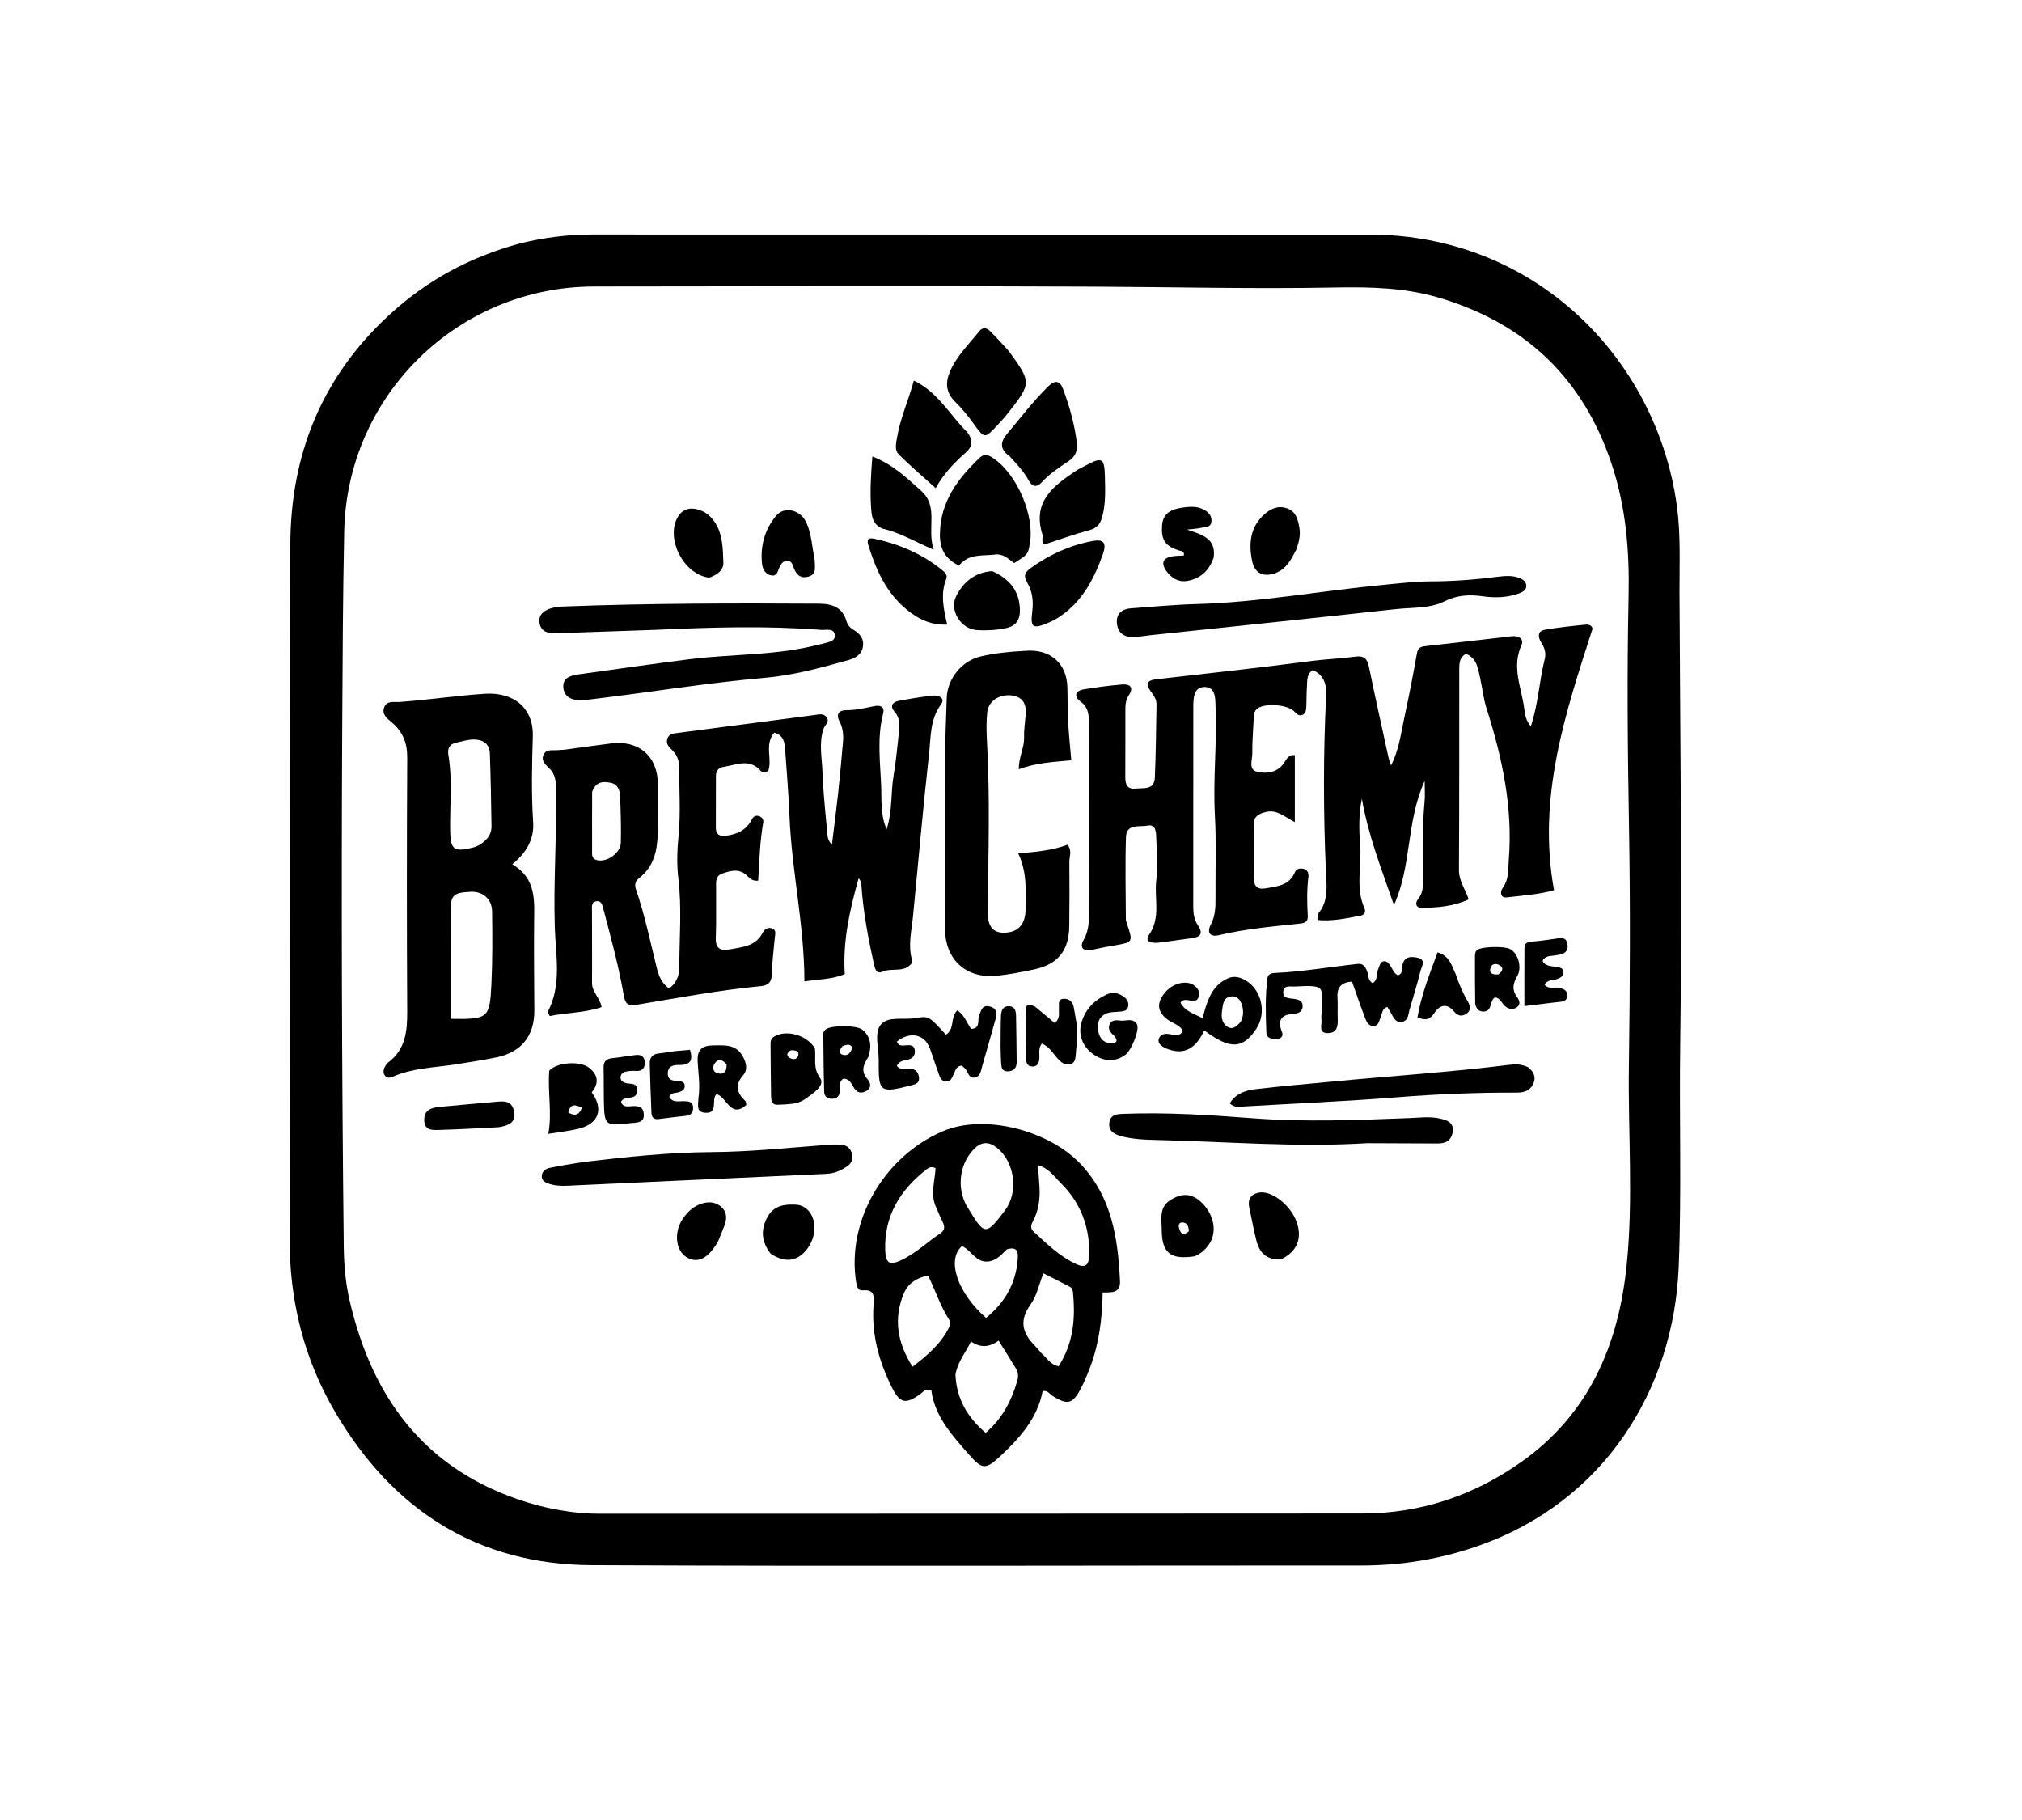 <svg version="1.1" id="Layer_1" xmlns="http://www.w3.org/2000/svg" xmlns:xlink="http://www.w3.org/1999/xlink" x="0px" y="0px"
	 width="100%" viewBox="0 0 800 720" enable-background="new 0 0 800 720" xml:space="preserve">
<path fill="#000000" opacity="1" stroke="none" 
	d="
M205.517,96.347 
	C215.334,93.926 224.876,92.761 234.596,92.765 
	C337.073,92.811 439.55,92.792 542.027,92.821 
	C606.849,92.84 655.332,141.354 663.434,199.956 
	C665.043,211.593 664.436,223.187 664.489,234.835 
	C664.755,294.149 665.603,353.464 664.78,412.774 
	C664.37,442.265 665.363,471.78 664.172,501.232 
	C662.204,549.906 634.563,594.088 585.063,611.49 
	C569.93,616.81 554.545,619.329 538.565,619.321 
	C437.087,619.272 335.607,619.684 234.132,619.19 
	C188.998,618.97 155.499,597.485 132.73,558.853 
	C120.073,537.377 114.477,514.234 114.57,489.223 
	C114.906,397.911 114.455,306.595 114.873,215.283 
	C115.034,179.971 127.142,149.456 153.708,124.861 
	C168.716,110.966 185.693,101.781 205.517,96.347 
M212.869,595.583 
	C220.81,597.571 228.836,598.836 237.059,598.833 
	C337.713,598.797 438.367,598.841 539.021,598.741 
	C561.982,598.718 582.799,591.765 601.635,578.55 
	C628.693,559.568 640.345,532.082 643.578,500.657 
	C646.271,474.467 644.093,448.06 644.468,421.75 
	C644.923,389.775 645.063,357.781 644.493,325.81 
	C643.958,295.822 643.707,265.827 644.349,235.865 
	C644.733,217.974 643.328,200.716 637.691,183.707 
	C626.452,149.791 603.678,128.024 569.567,117.843 
	C555.973,113.786 542.148,113.475 528.046,113.745 
	C496.564,114.348 465.067,113.563 433.578,113.408 
	C367.433,113.082 301.286,113.277 235.14,113.342 
	C181.259,113.395 137.311,156.327 136.189,210.159 
	C135.662,235.439 135.55,260.729 135.41,286.015 
	C135.028,355 135.241,423.983 136.009,492.965 
	C136.089,500.162 136.666,507.277 138.275,514.277 
	C147.668,555.132 170.287,583.983 212.869,595.583 
z"/>
<path fill="#000000" opacity="1" stroke="none" 
	d="
M611.005,261.383 
	C611.99,258.358 611.03,256.165 609.662,253.939 
	C608.473,252.002 608.365,249.662 611.043,249.171 
	C616.425,248.184 621.896,247.647 627.349,247.105 
	C628.606,246.98 630,247.467 630.061,248.802 
	C619.343,282.126 608.144,315.366 614.846,352.165 
	C609.28,353.782 602.677,354.268 596.178,355.013 
	C593.493,355.32 593.412,352.773 594.617,351.119 
	C597.093,347.721 596.643,343.924 596.948,340.117 
	C598.599,319.468 594.374,299.737 588.144,280.251 
	C586.884,276.314 586.479,272.108 585.572,268.051 
	C584.748,264.366 584.319,260.387 579.999,258.668 
	C577.457,260.009 577.349,262.355 577.346,264.689 
	C577.32,291.188 577.385,317.688 577.228,344.186 
	C577.202,348.457 579.661,351.663 581.105,355.799 
	C575.092,358.588 568.844,359.036 562.596,359.172 
	C560.27,359.222 559.715,357.352 561.041,355.708 
	C563.396,352.787 563.063,349.479 563.019,346.171 
	C562.89,336.509 562.71,326.85 563.631,317.205 
	C563.86,314.814 563.665,312.383 563.665,308.937 
	C556.29,325.182 558.577,342.595 551.511,358.031 
	C546.662,344.073 541.346,330.49 538.814,315.989 
	C537.546,322.101 537.661,328.204 538.149,334.232 
	C538.827,342.62 536.179,351.236 539.885,359.422 
	C540.448,360.666 539.774,361.937 538.499,362.183 
	C532.886,363.269 527.263,364.505 521.252,363.974 
	C521.336,362.761 521.129,361.909 521.462,361.519 
	C525.841,356.398 524.83,350.254 524.577,344.38 
	C523.587,321.395 523.536,298.419 524.667,275.44 
	C524.884,271.03 524.071,267.114 519.401,265.092 
	C516.826,266.739 517.251,269.421 517.078,271.82 
	C516.888,274.476 516.963,277.15 516.827,279.812 
	C516.767,280.972 516.555,282.26 515.354,282.795 
	C513.827,283.475 512.952,282.309 511.978,281.359 
	C509.288,278.737 500.837,278.121 497.709,280.16 
	C496.011,281.267 496.09,282.927 496.012,284.58 
	C495.799,289.072 495.398,293.567 495.473,298.054 
	C495.517,300.622 493.732,304.531 497.534,305.357 
	C501.161,306.145 505.221,305.672 507.874,302.045 
	C508.996,300.511 509.728,298.339 512.296,298.774 
	C512.296,307.393 512.296,315.914 512.296,325.237 
	C507.977,322.981 505.144,320.15 500.838,321.228 
	C497.861,321.972 495.952,323.021 495.995,326.397 
	C496.084,333.395 496.091,340.395 496.094,347.394 
	C496.095,350.582 497.468,352.012 500.755,351.435 
	C505.355,350.626 510.139,350.309 512.341,345.051 
	C512.903,343.709 514.331,343.329 515.779,343.722 
	C517.375,344.155 517.836,345.521 517.668,346.859 
	C517.022,352.015 517.11,357.169 517.412,362.33 
	C517.541,364.536 516.323,365.155 514.381,365.363 
	C503.629,366.515 492.85,367.44 482.279,369.949 
	C478.739,370.789 477.394,368.95 479.067,365.752 
	C480.864,362.317 480.937,358.744 480.913,355.062 
	C480.842,344.23 481.258,333.374 480.67,322.571 
	C479.904,308.482 481.488,294.448 480.955,280.382 
	C480.814,276.669 481.192,271.717 476.514,271.783 
	C471.984,271.846 472.131,276.809 472.129,280.515 
	C472.116,306.515 472.127,332.514 472.099,358.513 
	C472.096,361.235 472.396,363.812 473.992,366.131 
	C476.019,369.075 475.169,370.69 471.645,371.127 
	C467.186,371.68 462.749,372.411 458.286,372.925 
	C456.061,373.181 452.61,372.705 454.576,369.891 
	C459.353,363.051 456.642,355.605 457.456,348.511 
	C458.117,342.758 457.655,336.858 457.448,331.032 
	C457.376,328.988 457.201,325.998 454.094,326.61 
	C450.883,327.242 445.666,325.702 445.487,331.173 
	C445.133,341.992 445.4,352.832 445.446,363.663 
	C445.448,364.307 445.732,364.961 445.94,365.591 
	C448.316,372.798 448.315,372.774 440.56,374.083 
	C437.771,374.553 434.991,375.102 432.232,375.727 
	C428.617,376.545 426.968,374.909 428.731,371.837 
	C431.261,367.429 430.835,362.882 430.834,358.258 
	C430.825,334.273 430.788,310.288 430.828,286.302 
	C430.834,282.875 430.69,279.865 427.46,277.502 
	C424.854,275.596 425.31,273.308 428.729,272.732 
	C433.81,271.877 438.934,271.188 444.068,270.777 
	C447.157,270.529 448.663,272.036 446.618,275.05 
	C445.399,276.845 445.255,278.752 445.253,280.761 
	C445.246,289.594 445.271,298.427 445.217,307.26 
	C445.199,310.132 445.809,312.334 449.33,311.969 
	C452.479,311.642 456.701,312.628 456.913,307.646 
	C457.322,298.01 457.407,288.36 457.576,278.715 
	C457.613,276.6 456.371,274.992 455.183,273.346 
	C453.298,270.732 453.735,269.148 457.264,268.746 
	C477.721,266.419 498.193,264.193 518.607,261.525 
	C524.551,260.748 530.522,260.547 536.445,259.751 
	C539.464,259.346 540.952,260.505 541.588,263.624 
	C544.052,275.689 546.745,287.707 549.372,299.738 
	C549.546,300.533 549.883,301.293 550.384,302.784 
	C553.599,296.444 554.266,290.063 555.613,283.917 
	C557.466,275.472 559.081,266.971 560.611,258.461 
	C560.995,256.326 562.064,255.827 563.936,255.62 
	C575.343,254.36 586.74,253.008 598.143,251.707 
	C600.818,251.402 603.099,252.759 601.947,255.282 
	C598.016,263.887 601.943,271.932 603.042,280.166 
	C603.338,282.375 603.525,284.771 605.671,287.359 
	C608.552,278.646 608.959,270.032 611.005,261.383 
z"/>
<path fill="#000000" opacity="1" stroke="none" 
	d="
M223.612,296.558 
	C230,295.702 235.929,294.817 241.879,294.097 
	C252.869,292.767 260.278,299.31 260.28,310.26 
	C260.28,316.758 260.349,323.257 260.219,329.752 
	C260.081,336.614 258.623,343.003 252.755,347.483 
	C251.157,348.703 251.081,350.296 251.66,351.973 
	C255.199,362.221 257.332,372.838 259.955,383.327 
	C260.693,386.273 261.891,388.989 264.694,391.064 
	C267.588,388.972 268.765,386.098 268.77,382.623 
	C268.788,370.961 269.795,359.179 268.409,347.685 
	C267.677,341.608 267.946,336.094 268.511,330.164 
	C269.329,321.579 268.683,312.858 268.762,304.196 
	C268.79,301.19 268.015,298.634 265.759,296.569 
	C264.495,295.412 263.416,294.072 264.047,292.205 
	C264.699,290.279 266.459,290.171 268.133,289.952 
	C286.098,287.603 304.061,285.228 322.03,282.906 
	C323.786,282.679 325.867,282.008 327.109,283.838 
	C328.309,285.607 326.361,286.813 325.845,288.3 
	C323.924,293.833 325.199,299.547 325.393,305.142 
	C325.686,313.613 326.649,322.063 327.398,330.516 
	C327.51,331.768 328.01,332.986 329.143,334.198 
	C329.98,327.336 330.888,320.482 331.633,313.61 
	C332.349,306.998 332.908,300.369 333.514,293.745 
	C333.774,290.891 333.578,288.15 332.19,285.496 
	C330.729,282.703 331.671,280.931 334.958,280.954 
	C338.668,280.979 342.211,280.091 345.804,279.378 
	C347.997,278.943 350.182,279.271 349.4,282.329 
	C346.919,292.041 348.306,301.882 348.664,311.616 
	C348.853,316.769 348.288,322.255 350.789,328.08 
	C353.165,320.642 352.389,313.593 353.549,306.812 
	C354.5,301.252 354.991,295.611 355.624,289.999 
	C355.961,287.014 356.218,284.119 353.897,281.524 
	C352.005,279.409 353.084,277.732 355.615,277.257 
	C360.022,276.43 364.457,275.696 368.911,275.191 
	C371.317,274.918 374.189,276.116 372.269,278.727 
	C367.952,284.602 368.326,291.38 367.611,297.846 
	C365.235,319.348 363.32,340.901 361.237,362.435 
	C360.679,368.205 359.15,373.955 360.848,379.779 
	C360.939,380.089 361.061,380.534 360.918,380.749 
	C358.013,385.112 352.954,382.685 349.135,384.405 
	C346.795,385.459 346.171,383.249 345.745,381.322 
	C343.442,370.913 341.477,360.454 340.789,349.79 
	C340.739,349.021 340.475,348.266 339.693,347.471 
	C336.356,359.625 333.395,371.78 334.237,385.351 
	C329.411,387.44 323.551,387.424 318.261,388.253 
	C318.238,365.823 313.231,344.549 312.366,322.927 
	C312.019,314.279 311.278,305.645 310.683,297.008 
	C310.476,294 310.237,290.959 306.385,289.837 
	C302.298,294.434 305.652,300.233 303.967,304.961 
	C302.806,305.665 301.632,305.694 300.977,304.947 
	C296.46,299.795 291.151,302.715 286.092,303.412 
	C284.189,303.674 283.266,305.107 283.256,306.989 
	C283.22,313.817 283.232,320.646 283.223,327.474 
	C283.22,330.156 284.748,330.93 287.142,330.63 
	C291.48,330.086 295.185,328.519 297.334,324.39 
	C297.907,323.289 298.691,322.454 300.1,322.808 
	C301.433,323.143 302.192,324.183 301.977,325.392 
	C300.618,333.01 300.449,340.758 299.98,348.384 
	C297.153,348.745 296.235,346.808 294.846,345.783 
	C291.827,343.553 288.768,344.568 285.781,345.571 
	C282.878,346.545 283.343,349.217 283.325,351.504 
	C283.272,358.002 283.445,364.505 283.208,370.995 
	C283.053,375.232 284.979,376.264 288.7,375.58 
	C293.758,374.651 299.082,374.397 301.836,368.838 
	C302.504,367.49 304.056,366.637 305.67,367.371 
	C307.244,368.086 306.67,369.596 306.552,370.905 
	C306.117,375.711 305.498,380.515 305.391,385.33 
	C305.319,388.517 303.985,389.84 301.008,390.123 
	C284.428,391.699 268.076,394.824 251.665,397.528 
	C248.206,398.098 247.317,396.777 246.799,393.78 
	C244.815,382.289 241.748,371.043 238.769,359.781 
	C238.347,358.186 238.075,356.143 235.789,356.581 
	C233.83,356.957 234.23,358.927 234.225,360.336 
	C234.195,369.832 234.313,379.329 234.229,388.825 
	C234.197,392.391 237.311,394.612 238.039,398.425 
	C231.122,400.77 224.068,400.574 217.52,401.947 
	C216.986,400.885 216.637,400.49 216.724,400.323 
	C222.386,389.469 219.826,377.791 219.496,366.55 
	C218.967,348.548 220.292,330.603 220.03,312.628 
	C219.983,309.385 219.85,306.36 217.269,303.903 
	C215.869,302.572 214.059,301.059 214.991,298.772 
	C216.049,296.175 218.604,296.96 220.669,296.753 
	C221.497,296.669 222.331,296.651 223.612,296.558 
M234.283,313.232 
	C234.269,320.893 234.222,328.555 234.266,336.217 
	C234.275,337.786 233.884,339.676 236.184,340.272 
	C240.005,341.263 245.512,337.553 245.629,333.419 
	C245.804,327.268 245.576,321.1 245.345,314.945 
	C245.253,312.513 244.347,310.205 241.596,309.673 
	C238.746,309.122 235.863,309.025 234.283,313.232 
z"/>
<path fill="#000000" opacity="1" stroke="none" 
	d="
M416.243,552.105 
	C415.081,551.246 414.535,549.986 412.515,550.315 
	C410.492,561.079 403.438,568.937 395.571,576.248 
	C389.966,581.456 388.528,581.268 383.514,575.577 
	C376.776,567.93 369.856,560.449 368.491,550.058 
	C366.162,549.13 365.26,550.655 364.124,551.478 
	C358.188,555.779 355.965,555.143 352.691,548.487 
	C347.675,538.291 344.77,527.676 345.619,516.204 
	C345.845,513.147 346.179,509.986 341.334,510.47 
	C339.541,510.649 339.018,509.058 338.754,507.41 
	C334.847,483.047 349.69,457.577 372.93,447.561 
	C389.459,440.437 415.076,447.193 427.648,460.598 
	C439.986,473.755 442.287,489.959 443.129,506.801 
	C443.368,511.591 439.806,511.278 436.266,511.3 
	C436.108,521.543 434.884,531.404 431.335,540.82 
	C430.223,543.771 429.011,546.712 427.53,549.49 
	C424.325,555.5 422.325,555.942 416.243,552.105 
M378.025,543.751 
	C378.417,553.265 382.7,560.685 389.983,566.859 
	C396.646,561.139 400.163,554.097 402.469,546.348 
	C402.941,544.761 402.949,543.011 402.028,541.497 
	C399.808,537.849 397.529,534.236 395.106,530.34 
	C391.431,533.06 387.862,533.257 384.162,530.676 
	C382.126,535.052 379.009,538.418 378.025,543.751 
M411.276,469.643 
	C411.546,474.365 410.926,478.909 408.667,483.151 
	C407.942,484.511 407.467,485.878 408.904,487.205 
	C414.025,491.934 419.036,496.854 425.397,499.902 
	C429.379,501.811 430.873,500.714 430.956,496.264 
	C431.162,485.263 427.499,475.726 419.652,467.983 
	C417.079,465.444 414.981,462.114 410.645,460.972 
	C410.875,463.87 411.069,466.307 411.276,469.643 
M370.446,477.769 
	C367.906,472.598 369.931,467.17 370.145,462.128 
	C368.25,461.26 367.274,462.073 366.399,462.759 
	C356.009,470.912 349.727,481.156 350.236,494.816 
	C350.419,499.723 351.957,500.669 356.501,498.561 
	C362.298,495.873 366.857,491.36 372.111,487.869 
	C373.806,486.743 373.858,485.231 372.993,483.504 
	C372.175,481.869 371.474,480.176 370.446,477.769 
M382.439,477.03 
	C382.705,477.453 382.976,477.873 383.235,478.3 
	C389.558,488.764 390.084,488.787 397.567,478.921 
	C403.066,471.671 401.561,459.72 394.407,454.051 
	C391.579,451.81 388.728,451.456 385.871,454.088 
	C379.893,459.595 378.207,469.328 382.439,477.03 
M412.098,535.393 
	C414.197,537.112 415.521,539.879 418.816,540.488 
	C424.818,531.259 425.564,521.198 424.461,510.789 
	C424.399,510.204 423.957,509.422 423.464,509.158 
	C420.039,507.327 416.554,505.609 412.821,503.72 
	C411.055,508.187 410.185,512.686 407.749,516.051 
	C403.233,522.289 404.385,527.267 409.332,532.24 
	C410.149,533.061 410.852,533.997 412.098,535.393 
M367.185,504.616 
	C362.887,505.428 359.315,507.614 357.633,511.605 
	C353.381,521.697 355.033,531.256 361.05,540.686 
	C366.852,536.19 372.108,531.802 375.331,525.405 
	C376.02,524.038 376.076,522.925 375.292,521.703 
	C371.96,516.506 370.162,510.617 367.185,504.616 
M398.323,494.26 
	C396.226,496.419 394.158,498.725 390.951,499.064 
	C386.081,499.578 384.289,494.535 380.593,492.968 
	C374.294,498.511 379.048,511.724 390.142,521.357 
	C397.394,515.437 401.87,507.958 402.615,498.529 
	C402.79,496.32 403.249,492.763 398.323,494.26 
z"/>
<path fill="#000000" opacity="1" stroke="none" 
	d="
M179.94,421.139 
	C171.453,422.38 163.206,422.547 155.576,425.888 
	C154.489,426.365 153.228,426.701 152.356,425.594 
	C151.435,424.425 151.671,423.07 152.384,421.843 
	C152.715,421.274 153.105,420.673 153.619,420.288 
	C160.434,415.178 161.155,408.001 161.113,400.184 
	C160.933,366.693 160.929,333.2 161.12,299.71 
	C161.153,293.853 159.31,289.394 154.935,285.725 
	C153.164,284.241 151.012,282.654 151.98,279.922 
	C153.013,277.009 155.84,277.862 158.033,277.708 
	C169.324,276.91 180.517,275.193 191.828,274.456 
	C203.205,273.714 211.161,280.069 210.808,291.367 
	C210.454,302.694 210.197,313.991 210.943,325.314 
	C211.375,331.865 208.41,337.211 202.682,341.914 
	C212.245,347.559 211.409,356.258 211.325,364.832 
	C211.212,376.493 211.358,388.158 211.407,399.821 
	C211.448,409.691 206.349,416.192 196.613,418.258 
	C191.243,419.397 185.793,420.158 179.94,421.139 
M178.258,383.5 
	C178.258,390.036 178.258,396.572 178.258,403.054 
	C193.128,403.29 193.778,402.911 194.423,389.411 
	C194.882,379.793 194.817,370.14 194.693,360.507 
	C194.63,355.615 190.923,352.549 186.173,352.792 
	C179.304,353.143 178.282,354.164 178.288,360.565 
	C178.294,367.877 178.274,375.189 178.258,383.5 
M192.536,331.939 
	C193.835,330.517 194.492,328.75 194.466,326.917 
	C194.329,317.277 194.154,307.637 193.805,298.003 
	C193.663,294.088 190.861,292.523 187.367,292.549 
	C185.08,292.565 182.794,293.32 180.518,293.794 
	C177.903,294.34 176.973,296.077 177.392,298.582 
	C179.051,308.502 177.962,318.49 178.103,328.444 
	C178.211,335.997 179.463,337.17 186.852,335.364 
	C188.827,334.881 190.584,333.968 192.536,331.939 
z"/>
<path fill="#000000" opacity="1" stroke="none" 
	d="
M405.363,257.491 
	C415.545,256.524 422.168,262.431 422.316,272.134 
	C422.388,276.797 422.401,281.466 422.648,286.121 
	C422.894,290.752 423.4,295.369 423.858,300.785 
	C417.029,301.418 410.16,301.695 403.081,304.327 
	C403.062,299.36 405.299,295.798 405.172,291.831 
	C405.077,288.855 405.557,285.859 405.805,282.874 
	C406.157,278.632 404.796,275.614 400.122,275.107 
	C395.285,274.582 391.041,277.398 390.59,281.837 
	C390.204,285.63 390.286,289.501 390.496,293.319 
	C391.711,315.472 391.091,337.628 390.733,359.783 
	C390.631,366.109 392.463,368.959 397.119,368.975 
	C402.675,368.995 405.741,365.795 405.76,359.74 
	C405.782,352.474 406.447,345.139 402.856,337.573 
	C410.118,337.044 416.463,336.369 422.349,334.182 
	C424.295,336.593 423.078,338.779 423.093,340.833 
	C423.154,349.331 423.163,357.83 423.058,366.327 
	C422.936,376.119 418.568,381.522 409.013,383.537 
	C403.969,384.601 398.872,385.622 393.747,386.045 
	C382.072,387.009 373.976,379.492 373.92,367.68 
	C373.813,345.185 373.84,322.688 373.93,300.192 
	C373.962,292.202 374.311,284.212 374.565,276.223 
	C374.812,268.478 380.488,261.421 388.106,259.665 
	C393.627,258.392 399.267,257.791 405.363,257.491 
z"/>
<path fill="#000000" opacity="1" stroke="none" 
	d="
M258.986,249.179 
	C246.342,249.612 234.191,250.045 222.039,250.44 
	C220.386,250.494 218.691,250.555 217.078,250.265 
	C214.874,249.869 213.646,248.314 213.418,246.083 
	C213.21,244.038 214.155,242.521 215.893,241.546 
	C218.132,240.291 220.627,240.015 223.136,239.921 
	C256.774,238.652 290.426,238.614 324.08,238.817 
	C329.15,238.847 333.322,240.201 334.895,245.704 
	C335.325,247.209 336.262,248.318 337.632,249.12 
	C340.273,250.668 342.033,252.822 341.363,256.073 
	C340.695,259.308 337.989,260.511 335.221,261.272 
	C324.621,264.185 313.971,267.153 303.013,268.107 
	C279.446,270.157 256.12,274.035 232.652,276.81 
	C231.66,276.928 230.66,277.172 229.676,277.12 
	C226.249,276.941 223.177,275.794 222.871,271.934 
	C222.583,268.296 225.532,267.264 228.498,266.85 
	C243.333,264.779 258.161,262.637 273.023,260.768 
	C290.008,258.632 307.325,259.404 324.053,254.971 
	C324.535,254.844 325.053,254.835 325.521,254.674 
	C327.495,253.994 330.572,253.885 330.292,251.231 
	C329.984,248.315 326.854,249.338 324.881,249.184 
	C303.083,247.482 281.279,248.162 258.986,249.179 
z"/>
<path fill="#000000" opacity="1" stroke="none" 
	d="
M455.161,251.29 
	C452.568,251.571 450.424,251.988 448.272,252.031 
	C444.541,252.106 442.16,250.117 441.886,246.438 
	C441.616,242.823 443.858,240.919 447.362,240.664 
	C455.987,240.035 464.611,239.201 473.25,238.971 
	C498.256,238.305 522.839,233.687 547.661,231.339 
	C553.787,230.759 559.93,230.007 566.067,229.994 
	C575.248,229.975 584.34,229.24 593.424,228.073 
	C595.731,227.776 598.08,227.701 600.365,228.382 
	C602.03,228.879 603.685,229.676 603.863,231.527 
	C604.059,233.559 602.189,234.332 600.667,234.865 
	C596.176,236.438 591.466,236.561 586.841,235.916 
	C581.469,235.167 576.652,235.329 571.464,237.912 
	C565.672,240.796 558.78,240.26 552.35,240.963 
	C520.112,244.487 487.855,247.843 455.161,251.29 
z"/>
<path fill="#000000" opacity="1" stroke="none" 
	d="
M541,452.249 
	C513.014,453.967 485.586,451.645 458.135,451.001 
	C453.162,450.885 448.131,450.743 443.281,449.383 
	C440.722,448.666 438.52,447.326 438.894,444.209 
	C439.291,440.908 441.895,440.738 444.528,440.637 
	C461.505,439.989 478.376,441.058 495.321,442.363 
	C516.066,443.961 536.944,443.117 557.758,442.311 
	C561.751,442.156 565.746,441.609 569.7,442.495 
	C572.373,443.094 575.139,443.925 574.791,447.489 
	C574.462,450.854 572.3,452.381 568.967,452.364 
	C559.811,452.317 550.655,452.286 541,452.249 
z"/>
<path fill="#000000" opacity="1" stroke="none" 
	d="
M230.793,459.694 
	C247.943,457.672 264.657,455.884 281.513,455.778 
	C296.845,455.681 312.09,454.063 327.361,452.905 
	C329.343,452.755 331.369,452.702 333.333,452.941 
	C335.313,453.181 336.604,454.563 337.092,456.499 
	C337.587,458.465 336.976,460.109 335.294,461.31 
	C332.804,463.088 330.116,464.231 326.988,464.373 
	C293.883,465.881 260.779,467.438 227.673,468.933 
	C224.36,469.083 221.006,469.433 217.733,468.455 
	C216.092,467.964 214.343,467.372 214.348,465.344 
	C214.353,463.422 215.909,462.339 217.573,461.992 
	C221.804,461.108 226.086,460.464 230.793,459.694 
z"/>
<path fill="#000000" opacity="1" stroke="none" 
	d="
M394.498,219.296 
	C389.014,220.086 383.297,218.731 379.431,223.789 
	C374.147,221.106 371.776,217.487 371.878,211.195 
	C372.087,198.332 378.955,189.433 387.506,181.167 
	C389.093,179.632 390.544,179.715 392.385,180.874 
	C402.248,187.084 409.625,203.98 407.386,215.492 
	C406.634,219.357 406.634,219.357 401.252,222.746 
	C399.282,221.446 397.605,219.395 394.498,219.296 
z"/>
<path fill="#000000" opacity="1" stroke="none" 
	d="
M604.583,422.198 
	C606.931,424.08 607.754,426.143 606.699,428.62 
	C605.484,431.473 602.978,432.252 600.146,432.243 
	C584.327,432.189 568.553,432.827 552.768,434.082 
	C532.533,435.691 512.238,436.55 491.969,437.739 
	C490.168,437.845 488.322,438.228 486.548,436.491 
	C488.874,432.665 492.669,431.377 496.524,430.913 
	C506.596,429.698 516.716,428.869 526.818,427.906 
	C550.34,425.665 573.931,424.155 597.387,421.223 
	C599.747,420.928 602.037,420.978 604.583,422.198 
z"/>
<path fill="#000000" opacity="1" stroke="none" 
	d="
M522.94,399.993 
	C522.886,390.707 525.236,389.507 512.381,390.27 
	C510.549,390.379 507.753,389.55 507.71,392.522 
	C507.671,395.294 510.446,394.837 512.303,395.201 
	C513.849,395.503 515.314,395.897 515.393,397.827 
	C515.48,399.954 514.004,400.884 512.246,400.991 
	C507.25,401.292 505.134,403.241 507.246,408.376 
	C507.879,409.916 506.782,410.922 505.18,411.017 
	C503.25,411.131 501.136,410.855 501.038,408.485 
	C500.744,401.34 500.569,394.178 501.435,387.052 
	C501.628,385.462 502.821,384.974 504.319,384.906 
	C515.375,384.404 526.279,382.504 537.261,381.312 
	C539.319,381.089 540.179,382.498 540.862,384.126 
	C541.531,385.723 541.086,387.845 543.086,388.926 
	C545.347,387.571 544.441,384.988 545.37,383.146 
	C545.953,381.992 545.968,380.388 547.677,380.29 
	C549.026,380.213 549.628,381.363 550.269,382.345 
	C551.071,383.576 551.548,385.069 553.071,385.833 
	C554.996,385.273 554.611,383.522 554.812,382.168 
	C555.378,378.359 558.164,378.286 560.837,378.877 
	C564.371,379.657 562.481,382.309 562.018,384.129 
	C560.707,389.277 559.174,394.37 557.677,399.47 
	C557.134,401.316 557.215,403.777 554.741,404.232 
	C551.952,404.744 551.255,402.236 550.156,400.436 
	C549.736,399.748 549.317,399.06 548.874,398.333 
	C546.743,399.067 546.901,400.976 546.26,402.383 
	C545.599,403.833 545.508,405.937 543.337,405.909 
	C541.37,405.883 540.6,404.082 540.023,402.568 
	C538.257,397.93 536.663,393.225 534.92,388.314 
	C530.898,388.61 528.895,390.412 529.171,394.596 
	C529.357,397.414 529.154,400.255 529.263,403.081 
	C529.376,406.018 528.967,408.721 525.336,408.71 
	C521.421,408.698 523.108,405.467 522.829,403.46 
	C522.694,402.486 522.879,401.468 522.94,399.993 
z"/>
<path fill="#000000" opacity="1" stroke="none" 
	d="
M384.208,407.044 
	C388.073,406.913 386.62,403.574 387.403,401.658 
	C388.294,399.476 388.727,397.38 391.703,398.197 
	C394.554,398.98 394.48,401.075 393.823,403.386 
	C392.093,409.467 390.442,415.571 388.645,421.632 
	C388.101,423.466 387.984,425.963 385.54,426.303 
	C383.202,426.627 383.038,424.008 381.848,422.753 
	C381.408,422.289 380.893,421.894 380.527,421.57 
	C378.374,421.724 378.066,423.362 377.445,424.672 
	C376.735,426.17 376.245,428.043 374.138,427.847 
	C372.118,427.658 371.752,425.708 371.189,424.196 
	C370.026,421.077 369.079,417.879 367.908,414.764 
	C365.772,409.084 360.048,407.914 354.841,412.053 
	C355.493,414.036 357.154,413.606 358.577,413.52 
	C360.199,413.423 361.717,413.436 361.938,415.489 
	C362.142,417.389 361.266,418.726 359.346,419.17 
	C357.608,419.571 355.714,419.643 354.835,421.673 
	C356.363,423.608 358.341,422.588 360.031,422.741 
	C362.27,422.943 363.343,424.169 363.594,426.206 
	C363.862,428.373 362.428,428.898 360.604,429.359 
	C347.997,432.543 347.556,432.282 347.66,419.302 
	C347.698,414.502 345.732,408.538 348.599,405.216 
	C351.453,401.907 357.658,403.586 362.354,402.757 
	C367.595,401.832 367.644,402.112 374.229,409.323 
	C377.867,407.217 375.857,402.393 378.748,399.711 
	C381.492,401.42 382.405,404.396 384.208,407.044 
z"/>
<path fill="#000000" opacity="1" stroke="none" 
	d="
M399.16,138.907 
	C408.143,151.32 408.15,151.541 398.894,163.324 
	C397.565,165.016 396.11,166.615 394.639,168.188 
	C389.481,173.703 389.555,173.629 384.938,167.236 
	C382.81,164.29 380.461,161.447 377.871,158.904 
	C374.24,155.34 373.967,151.376 375.818,147.056 
	C378.481,140.839 383.344,136.174 387.484,131.006 
	C388.885,129.256 390.457,129.738 391.767,131.042 
	C394.232,133.496 396.569,136.08 399.16,138.907 
z"/>
<path fill="#000000" opacity="1" stroke="none" 
	d="
M399.454,180.496 
	C395.389,177.635 395.776,174.804 398.505,171.559 
	C403.845,165.211 408.856,158.588 414.816,152.771 
	C417.586,150.069 419.46,150.756 420.676,154.088 
	C423.186,160.965 425.21,167.97 426.059,175.28 
	C426.425,178.425 425.362,180.741 422.717,182.482 
	C418.972,184.946 415.238,187.445 412.18,190.788 
	C410.159,192.997 408.333,192.553 407.046,190.138 
	C405.139,186.559 402.354,183.717 399.454,180.496 
z"/>
<path fill="#000000" opacity="1" stroke="none" 
	d="
M382.861,171.19 
	C385.05,174.23 384.75,176.699 382.197,178.942 
	C377.698,182.893 373.54,187.152 370.191,193.117 
	C365.068,188.478 360.078,184.267 355.5,179.649 
	C353.834,177.969 354.567,175.173 354.945,172.9 
	C356.175,165.512 359.342,158.715 361.562,150.555 
	C371.223,155.241 375.854,164.254 382.861,171.19 
z"/>
<path fill="#000000" opacity="1" stroke="none" 
	d="
M460.783,414.509 
	C459.071,413.522 457.857,412.471 458.57,410.745 
	C459.347,408.862 461.147,408.86 462.85,409.124 
	C464.615,409.398 466.445,410.318 468.055,407.929 
	C466.778,405.322 463.69,404.799 461.613,403.094 
	C457.904,400.047 457.559,396.887 460.779,392.838 
	C463.946,388.854 469.626,387.51 472.697,390.006 
	C474.122,391.164 474.805,392.629 474.236,394.406 
	C473.61,396.361 471.981,396.001 470.489,395.748 
	C469.335,395.552 468.182,395.248 467.048,396.643 
	C468.804,400.04 472.299,400.998 475.8,402.792 
	C477.54,396.22 479.266,389.841 485.958,386.969 
	C488.193,386.01 490.526,386.524 492.67,387.746 
	C499.115,391.419 501.246,400.594 497.1,406.923 
	C491.785,415.037 486.634,415.301 476.464,407.62 
	C473.379,414.26 468.814,418.132 460.783,414.509 
M490.914,404.187 
	C492.032,401.996 492.043,399.664 491.329,397.432 
	C490.616,395.201 489.033,393.621 486.463,394.32 
	C483.867,395.025 483.886,397.56 483.543,399.6 
	C483.119,402.117 483.302,404.736 485.721,406.246 
	C487.588,407.413 489.173,406.228 490.914,404.187 
z"/>
<path fill="#000000" opacity="1" stroke="none" 
	d="
M436.399,219.109 
	C432.699,229.54 427.783,238.638 418.389,244.516 
	C417.128,245.304 415.77,245.967 414.394,246.535 
	C408.631,248.913 407.628,248.177 408.402,242.02 
	C408.916,237.933 408.511,233.965 406.408,230.451 
	C404.829,227.812 405.498,226.38 407.788,224.727 
	C415.179,219.394 423.231,215.739 432.216,214.04 
	C436.507,213.229 437.926,214.552 436.399,219.109 
z"/>
<path fill="#000000" opacity="1" stroke="none" 
	d="
M343.721,216.212 
	C342.765,213.642 343.381,212.591 345.828,213.11 
	C355.747,215.214 364.85,219.11 372.775,225.536 
	C373.826,226.388 374.961,227.515 374.403,228.924 
	C372.08,234.801 373.214,240.649 374.767,247.082 
	C368.094,247.389 363.107,244.761 358.59,241.033 
	C350.827,234.626 346.802,225.911 343.721,216.212 
z"/>
<path fill="#000000" opacity="1" stroke="none" 
	d="
M412.473,211.577 
	C408.31,198.482 416.695,192.327 425.468,186.402 
	C426.701,185.569 428.074,184.939 429.391,184.231 
	C436.175,180.584 436.993,181.085 437.169,189.044 
	C437.283,194.193 437.473,199.336 436.11,204.401 
	C435.362,207.184 434.089,208.924 431.014,209.742 
	C424.963,211.352 419.058,213.513 413.249,215.395 
	C411.838,214.281 412.636,213.047 412.473,211.577 
z"/>
<path fill="#000000" opacity="1" stroke="none" 
	d="
M349.063,209.107 
	C345.002,207.305 344.867,203.923 344.632,200.571 
	C344.181,194.146 344.594,187.766 345.148,180.589 
	C353.204,183.707 358.753,189.068 364.461,194.175 
	C371.52,200.489 366.597,208.945 369.415,217.477 
	C361.897,214.257 356.058,210.688 349.063,209.107 
z"/>
<path fill="#000000" opacity="1" stroke="none" 
	d="
M392.575,225.937 
	C399.594,229.061 403.469,234.042 403.531,241.489 
	C403.561,245.177 402,247.683 397.927,248.516 
	C394.125,249.294 390.341,249.493 386.538,249.277 
	C380.242,248.921 375.438,241.427 378.337,235.78 
	C381.129,230.344 385.6,226.391 392.575,225.937 
z"/>
<path fill="#000000" opacity="1" stroke="none" 
	d="
M480.184,220.591 
	C478.318,225.957 474.764,228.991 469.617,229.828 
	C466.193,230.385 463.466,228.654 461.496,225.927 
	C459.204,222.754 460.168,220.583 464.029,220.053 
	C465.481,219.854 466.961,219.855 468.391,219.767 
	C468.655,217.982 467.363,218.047 466.532,217.782 
	C460.989,216.015 459.405,213.658 459.766,207.973 
	C460.093,202.816 463.713,201.392 467.886,200.807 
	C470.662,200.419 473.553,200.158 476.205,201.575 
	C478.067,202.57 479.508,203.965 479.306,206.266 
	C479.077,208.88 476.759,208.451 475.1,208.838 
	C473.816,209.137 472.474,209.184 469.584,209.533 
	C475.957,211.52 481.213,213.227 480.184,220.591 
z"/>
<path fill="#000000" opacity="1" stroke="none" 
	d="
M322.413,414.696 
	C322.926,418.858 321.521,422.414 324.488,426.51 
	C326.642,429.484 321.329,432.807 318.388,434.886 
	C315.374,437.015 311.404,436.823 307.749,437.036 
	C305.385,437.174 305.111,435.353 305.081,433.65 
	C304.961,426.827 304.921,420.003 304.871,413.179 
	C304.862,412.004 304.988,410.903 306.173,410.162 
	C310.914,407.2 319.059,409.282 322.413,414.696 
M312.886,415.494 
	C311.527,416.333 310.799,417.461 312.447,418.509 
	C313.566,419.221 315.274,419.296 315.795,417.693 
	C316.346,415.994 315.058,415.391 312.886,415.494 
z"/>
<path fill="#000000" opacity="1" stroke="none" 
	d="
M217.32,423.559 
	C220.471,420.156 229.446,419.649 232.968,422.348 
	C236.681,425.195 237.09,428.546 234.095,432.143 
	C239.033,438.855 236.835,444.707 228.629,446.612 
	C225.12,447.427 221.51,447.811 216.955,448.552 
	C218.478,440.055 216.627,432.059 217.32,423.559 
M224.832,440.107 
	C227.201,441.475 229.072,441.413 230.236,438.183 
	C227.795,437.155 225.745,436.223 224.832,440.107 
z"/>
<path fill="#000000" opacity="1" stroke="none" 
	d="
M322.336,221.554 
	C322.322,224.352 323.26,227.2 319.814,228.121 
	C316.505,229.005 314.917,227.104 313.916,224.287 
	C313.474,223.044 312.969,221.665 311.243,221.836 
	C309.743,221.984 309.02,223.125 308.415,224.358 
	C307.718,225.779 307.528,227.991 305.335,227.649 
	C302.918,227.273 301.709,225.234 301.483,222.988 
	C300.773,215.915 302.579,209.391 307.135,203.975 
	C310.372,200.128 316.726,201.68 319.004,206.657 
	C321.097,211.231 321.288,216.297 322.336,221.554 
z"/>
<path fill="#000000" opacity="1" stroke="none" 
	d="
M280.593,228.527 
	C270.44,227.295 263.275,213.077 268.125,204.588 
	C269.73,201.779 272.203,200.769 275.307,201.368 
	C278.784,202.039 281.307,204.105 283.123,207.08 
	C286.02,211.825 285.987,217.233 286.206,222.468 
	C286.337,225.607 283.791,227.384 280.593,228.527 
z"/>
<path fill="#000000" opacity="1" stroke="none" 
	d="
M343.598,418.058 
	C341.537,421.222 340.5,423.913 343.246,426.947 
	C344.528,428.364 344.909,430.408 342.708,431.62 
	C340.643,432.758 338.91,432.285 337.707,430.084 
	C336.84,428.498 335.957,426.811 333.746,426.721 
	C331.669,427.916 332.464,429.969 332.295,431.667 
	C332.12,433.424 331.379,434.498 329.6,434.66 
	C327.648,434.837 326.143,433.942 326.085,431.983 
	C325.856,424.334 325.817,416.679 325.731,409.026 
	C325.721,408.134 326.224,407.504 327.004,407.039 
	C329.523,405.539 338.979,405.588 341.106,407.306 
	C344.521,410.066 344.974,413.694 343.598,418.058 
M333.385,413.814 
	C332.281,415.08 331.516,416.786 333.583,417.323 
	C335.514,417.825 336.85,416.269 337.146,414.248 
	C336.254,412.862 335.087,413.266 333.385,413.814 
z"/>
<path fill="#000000" opacity="1" stroke="none" 
	d="
M512.873,217.438 
	C510.83,221.34 509.018,224.936 504.964,226.563 
	C500.099,228.514 496.468,227.026 495.415,221.968 
	C494.007,215.199 494.556,208.633 500.137,203.563 
	C502.725,201.211 505.736,199.853 509.292,201.128 
	C512.81,202.389 513.523,205.61 514.089,208.741 
	C514.603,211.584 513.973,214.372 512.873,217.438 
z"/>
<path fill="#000000" opacity="1" stroke="none" 
	d="
M472.718,496.99 
	C463.072,498.488 459.641,495.668 459.632,486.323 
	C459.627,482.15 458.473,477.551 463.185,474.664 
	C468.051,471.682 472.106,472.133 476.059,476.391 
	C480.703,481.392 481.529,488.134 478.013,492.756 
	C476.693,494.491 475.085,495.929 472.718,496.99 
M470.357,487.1 
	C470.324,485.319 469.854,483.704 467.784,483.595 
	C466.568,483.531 466.161,484.712 466.47,485.733 
	C467.004,487.494 467.648,489.406 470.357,487.1 
z"/>
<path fill="#000000" opacity="1" stroke="none" 
	d="
M409.571,398.276 
	C412.369,400.57 414.853,402.669 417.292,404.729 
	C419.586,402.874 418.827,400.754 418.962,398.855 
	C419.074,397.294 418.367,395.202 420.949,395.116 
	C423.057,395.045 424.49,396.448 424.804,398.369 
	C425.442,402.279 426.484,406.161 426.164,410.188 
	C425.98,412.506 425.879,414.832 425.627,417.142 
	C425.451,418.763 425.434,420.598 423.278,421.043 
	C421.434,421.424 420.124,420.49 418.9,419.241 
	C416.766,417.062 415.357,414.067 412.179,412.861 
	C410.543,414.994 411.508,417.244 411.172,419.296 
	C410.932,420.766 410.321,421.83 408.708,421.921 
	C407.082,422.012 406.08,420.996 406.045,419.559 
	C405.878,412.76 405.724,405.954 405.881,399.158 
	C405.934,396.901 407.778,397.386 409.571,398.276 
z"/>
<path fill="#000000" opacity="1" stroke="none" 
	d="
M506.702,498.244 
	C501.081,498.519 498.318,495.549 497.125,490.916 
	C496.013,486.595 495.245,482.186 494.284,477.824 
	C493.594,474.692 494.653,472.582 497.836,471.85 
	C502.873,470.692 510.551,476.58 512.997,483.383 
	C515.331,489.874 513.195,495.247 506.702,498.244 
z"/>
<path fill="#000000" opacity="1" stroke="none" 
	d="
M276.349,434.317 
	C277.095,429.222 276.249,424.589 276.026,419.949 
	C275.816,415.578 277.389,413.646 282.028,413.576 
	C286.842,413.503 291.395,413.021 294.07,418.259 
	C295.317,420.7 295.859,423.269 294.082,425.297 
	C290.663,429.2 291.488,432.37 294.894,435.564 
	C295.186,435.838 295.133,436.479 295.282,437.128 
	C288.933,442.682 287.535,433.747 283.461,432.855 
	C281.205,435.056 284.519,440.715 278.825,440.197 
	C275.345,439.88 276.261,436.981 276.349,434.317 
M287.481,421.077 
	C285.997,419.274 284.252,418.504 282.723,420.764 
	C281.897,421.983 281.908,423.915 283.684,424.508 
	C285.892,425.245 287.586,424.484 287.481,421.077 
z"/>
<path fill="#000000" opacity="1" stroke="none" 
	d="
M304.943,496.008 
	C301.123,491.156 300.95,486.308 303.71,481.353 
	C306.162,476.949 310.344,476.333 314.865,476.574 
	C317.184,476.697 318.974,477.708 320.336,479.535 
	C323.47,483.739 322.671,490.55 318.522,495.091 
	C314.858,499.103 310.356,499.507 304.943,496.008 
z"/>
<path fill="#000000" opacity="1" stroke="none" 
	d="
M583.669,397.253 
	C583.578,390.704 583.542,384.559 583.567,378.414 
	C583.57,377.626 583.669,376.678 584.105,376.084 
	C585.31,374.442 595.251,374.118 597.631,375.526 
	C600.659,377.319 602.286,382.713 600.266,386.199 
	C598.56,389.142 598.124,391.587 600.205,394.421 
	C601.074,395.604 601.815,397.26 600.216,398.427 
	C598.526,399.661 596.747,399.269 595.252,397.838 
	C594.092,396.728 593.601,394.883 591.554,394.554 
	C589.203,395.689 590.66,400.097 586.952,400.17 
	C585.146,400.206 584.203,399.272 583.669,397.253 
M592.836,385.48 
	C594.323,384.329 595.29,383 593.109,381.747 
	C591.947,381.08 590.358,381.204 589.796,382.694 
	C589.011,384.772 590.13,385.712 592.836,385.48 
z"/>
<path fill="#000000" opacity="1" stroke="none" 
	d="
M441.143,410.091 
	C439.495,408.6 438.104,407.235 439.039,405.165 
	C439.911,403.235 441.886,403.617 443.446,403.766 
	C445.613,403.974 448.316,402.585 449.814,405.179 
	C450.992,407.219 447.733,415.416 445.238,417.293 
	C441.481,420.118 436.907,420.073 432.71,417.17 
	C428.351,414.154 426.454,409.426 427.88,404.549 
	C429.421,399.279 432.931,395.672 437.888,393.41 
	C439.861,392.509 441.763,392.655 443.628,393.686 
	C445.329,394.627 446.694,395.914 446.387,398.003 
	C446.064,400.193 444.132,400.075 442.486,400.249 
	C441.003,400.406 439.421,400.317 438.063,400.822 
	C434.65,402.094 433.891,404.975 434.568,408.171 
	C435.122,410.787 436.685,412.726 439.727,412.652 
	C441.208,412.616 442.602,412.36 441.143,410.091 
z"/>
<path fill="#000000" opacity="1" stroke="none" 
	d="
M612.613,378.298 
	C609.981,379.273 609.639,380.527 611.914,381.703 
	C613.049,382.289 614.491,382.302 615.803,382.52 
	C617.154,382.744 618.59,382.898 618.511,384.742 
	C618.444,386.325 617.277,386.902 615.922,387.371 
	C614.297,387.933 612.186,387.495 611.103,389.56 
	C612.845,391.574 615.216,390.287 617.181,390.834 
	C618.721,391.263 620.082,391.828 620.117,393.69 
	C620.152,395.629 618.851,396.185 617.182,396.342 
	C615.361,396.513 613.546,396.757 611.728,396.975 
	C609.281,397.27 606.835,397.57 603.122,398.022 
	C603.122,390.094 603.091,382.539 603.144,374.985 
	C603.158,373.097 604.419,372.616 606.174,372.493 
	C609.151,372.285 612.111,371.815 615.072,371.408 
	C617.216,371.114 619.641,370.311 620.164,373.534 
	C620.674,376.671 618.525,377.534 615.966,377.855 
	C614.975,377.979 613.984,378.111 612.613,378.298 
z"/>
<path fill="#000000" opacity="1" stroke="none" 
	d="
M284.171,490.958 
	C280.273,498.003 275.795,500.117 271.455,497.235 
	C267.158,494.381 266.607,487.181 270.291,481.938 
	C272.155,479.285 274.471,477.146 277.605,476.149 
	C280.468,475.238 283.317,475.488 285.557,477.624 
	C287.761,479.726 287.594,482.389 286.547,485.048 
	C285.815,486.906 285.067,488.757 284.171,490.958 
z"/>
<path fill="#000000" opacity="1" stroke="none" 
	d="
M197.362,445.93 
	C189.283,446.346 181.64,446.781 173.991,447.002 
	C171.231,447.081 167.907,447.382 167.846,443.102 
	C167.789,439.098 170.659,438.201 173.856,437.896 
	C181.136,437.201 188.423,436.572 195.707,435.915 
	C198.918,435.625 202.316,435.104 203.337,439.397 
	C204.421,443.955 201.416,445.223 197.362,445.93 
z"/>
<path fill="#000000" opacity="1" stroke="none" 
	d="
M249.952,444.266 
	C239.161,445.473 239.138,445.474 238.908,434.983 
	C238.817,430.827 238.922,426.666 238.806,422.511 
	C238.738,420.047 239.719,418.862 242.214,418.624 
	C245.355,418.324 248.464,417.704 251.603,417.358 
	C253.811,417.115 255.132,418.183 255.112,420.492 
	C255.092,422.72 253.989,423.821 251.647,423.674 
	C250.346,423.592 248.995,423.64 247.726,423.911 
	C246.578,424.158 245.544,424.845 245.52,426.262 
	C245.5,427.453 246.34,428 247.308,428.381 
	C249.109,429.089 252.189,427.991 252.122,431.373 
	C252.054,434.855 248.855,433.917 246.881,434.706 
	C246.464,434.873 246.167,435.341 245.691,435.785 
	C246.459,438.29 248.569,437.664 250.189,437.585 
	C252.669,437.464 254.546,437.884 254.72,440.797 
	C254.909,443.962 252.616,444.091 249.952,444.266 
z"/>
<path fill="#000000" opacity="1" stroke="none" 
	d="
M266.941,415.841 
	C269.159,415.637 270.96,415.48 272.979,415.303 
	C274.241,419.319 273.278,421.388 268.841,421.311 
	C266.635,421.272 264.278,421.59 264.21,424.584 
	C264.147,427.374 266.25,427.577 268.36,427.68 
	C269.559,427.738 270.825,428.014 270.916,429.486 
	C271.016,431.114 269.75,431.721 268.41,432.117 
	C267.195,432.477 265.664,432.097 264.798,433.89 
	C266.142,436.424 268.681,435.537 270.794,435.635 
	C272.584,435.718 274.155,435.762 274.22,438.149 
	C274.274,440.168 273.428,441.208 271.372,441.418 
	C267.746,441.787 264.13,442.257 260.514,442.716 
	C258.504,442.971 257.81,441.84 257.743,440.113 
	C257.492,433.648 257.221,427.182 257.078,420.714 
	C257.028,418.452 258.137,416.979 260.618,416.748 
	C262.596,416.563 264.556,416.181 266.941,415.841 
z"/>
<path fill="#000000" opacity="1" stroke="none" 
	d="
M575.89,385.245 
	C577.246,389.219 578.676,392.737 580.648,396.028 
	C581.646,397.695 582.145,399.648 580.325,400.939 
	C578.58,402.177 576.877,402.132 575.197,400.063 
	C572.563,396.82 569.565,397.531 567.51,400.75 
	C565.812,403.41 563.932,403.812 560.815,402.488 
	C562.32,393.546 565.66,385.275 568.769,376.757 
	C573.575,378.221 574.259,381.876 575.89,385.245 
z"/>
<path fill="#000000" opacity="1" stroke="none" 
	d="
M395.881,413.951 
	C395.923,409.491 395.88,405.516 396.051,401.55 
	C396.136,399.583 397.021,397.895 399.372,398.062 
	C401.509,398.213 401.949,399.996 401.991,401.683 
	C402.142,407.805 402.165,413.931 402.244,420.055 
	C402.275,422.475 401.114,423.79 398.68,423.834 
	C396.3,423.876 396.192,422.062 396.081,420.393 
	C395.948,418.413 395.944,416.424 395.881,413.951 
z"/>
</svg>